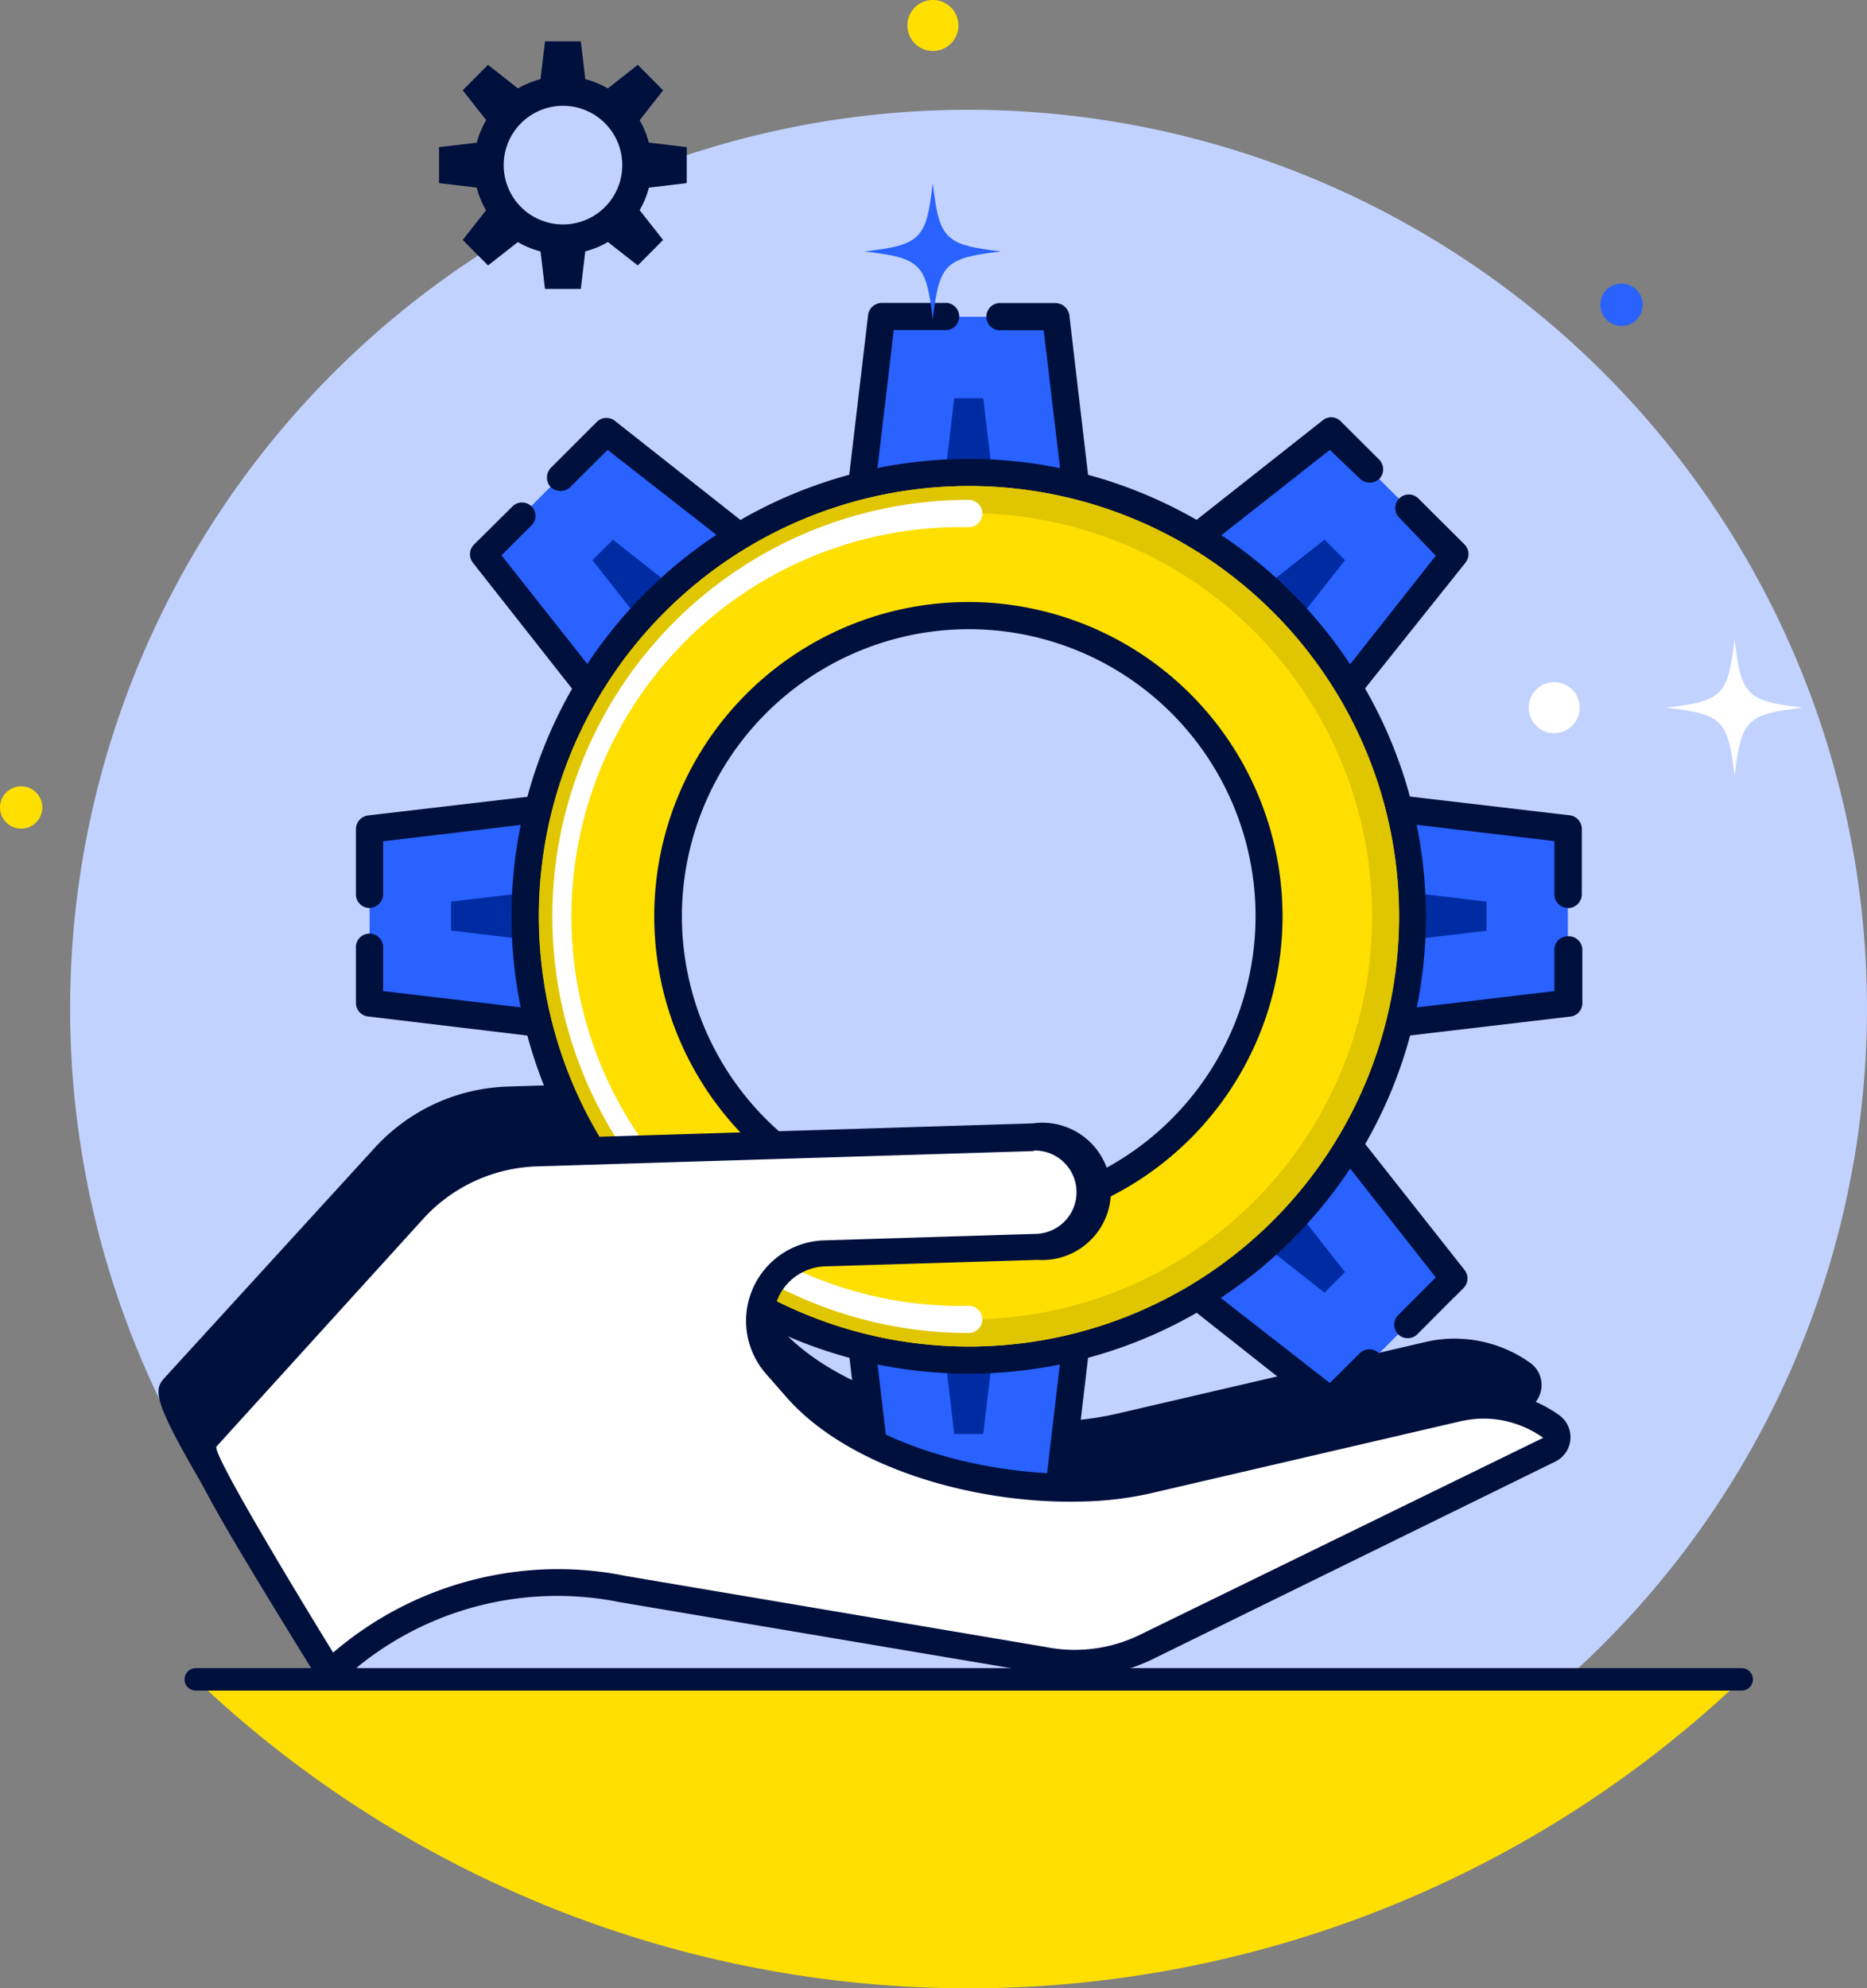 <svg xmlns="http://www.w3.org/2000/svg" viewBox="0 0 112.09 119.33"><rect x="0" y="0" width="112.09" height="119.33" fill="#808080" stroke="none"/><g id="Layer_2" data-name="Layer 2"><g id="Layer_1-2" data-name="Layer 1"><g id="Insti"><g id="Insti_landing" data-name="Insti landing"><g id="Group-13"><g id="Group-34"><path id="Fill-1" d="M58.16,114.47a53.94,53.94,0,1,1,53.93-53.94,54,54,0,0,1-53.93,53.94" style="fill:#c2d2ff;fill-rule:evenodd"/><path id="Fill-3" d="M63.12,96.69A8.76,8.76,0,0,1,61,96.51L35.7,92.25a20.58,20.58,0,0,0-4.55-.39A20.11,20.11,0,0,0,18.8,96.65a.78.78,0,0,1-.5.19h-.16a.79.79,0,0,1-.56-.38c-7.73-12.5-7.48-12.78-7-13.34L23.13,69.4A10.41,10.41,0,0,1,30.48,66l29.85-.93a3.3,3.3,0,1,1,.21,6.6l-12.72.4a4,4,0,0,0-2.92,6.63l1.2,1.37c3.82,4.39,11.6,6.2,17.22,6a19.94,19.94,0,0,0,3.81-.47l18.63-4.33a6.83,6.83,0,0,1,1.35-.17,7,7,0,0,1,4.29,1.3.83.83,0,0,1,.34.73.81.81,0,0,1-.46.66L67,95.73a9.54,9.54,0,0,1-3.9,1" style="fill:#00103d;fill-rule:evenodd"/><path id="Fill-5" d="M60.31,64.29l-29.86.92a11.3,11.3,0,0,0-7.92,3.64L10,82.56c-1,1.07-1.18,1.29,6.87,14.32a1.63,1.63,0,0,0,1.14.76l.3,0a1.6,1.6,0,0,0,1-.39,19.05,19.05,0,0,1,16.19-4.22l25.33,4.27a10.16,10.16,0,0,0,2.3.19,10.52,10.52,0,0,0,4.24-1.05L91.64,84.59a1.64,1.64,0,0,0,.23-2.8,7.85,7.85,0,0,0-4.78-1.45,7.62,7.62,0,0,0-1.51.2L66.94,84.87a19,19,0,0,1-3.64.44c-5.44.17-12.94-1.56-16.59-5.74l-1.19-1.38A3.14,3.14,0,0,1,45,74.83a3.18,3.18,0,0,1,2.84-1.92l12.72-.39a4.12,4.12,0,1,0-.25-8.23m0,1.63a2.49,2.49,0,1,1,.15,5l-12.72.39a4.83,4.83,0,0,0-3.5,8l1.19,1.37c3.8,4.36,11.56,6.5,17.87,6.3a19.5,19.5,0,0,0,4-.49L86,82.13A6,6,0,0,1,87.14,82a6.19,6.19,0,0,1,3.78,1.15L66.66,95a8.7,8.7,0,0,1-5.55.71L35.84,91.45a20.36,20.36,0,0,0-4.72-.4,20.79,20.79,0,0,0-12.85,5s-7.4-12-7.06-12.37L23.74,70a9.62,9.62,0,0,1,6.76-3.11l29.86-.92" style="fill:#00103d;fill-rule:evenodd"/><path id="Fill-7" d="M104.57,100.79H11.76a67.35,67.35,0,0,0,92.81,0" style="fill:#fedf00;fill-rule:evenodd"/><path id="Fill-10" d="M104.57,101.46H11.76a.67.67,0,0,1-.68-.67.68.68,0,0,1,.68-.68h92.81a.68.68,0,0,1,.67.68.67.67,0,0,1-.67.67" style="fill:#00103d;fill-rule:evenodd"/><polygon id="Fill-12" points="34.87 17.34 32.72 17.34 32.45 15.07 32.45 4.75 32.72 2.48 34.87 2.48 35.14 4.74 35.14 15.07 34.87 17.34" style="fill:#00103d;fill-rule:evenodd"/><polygon id="Fill-14" points="26.36 10.99 26.36 8.83 28.64 8.56 38.96 8.56 41.23 8.83 41.23 10.99 38.96 11.26 28.64 11.26 26.36 10.99" style="fill:#00103d;fill-rule:evenodd"/><polygon id="Fill-16" points="27.78 5.42 29.3 3.89 31.1 5.31 38.4 12.61 39.81 14.4 38.29 15.93 36.49 14.52 29.2 7.22 27.78 5.42" style="fill:#00103d;fill-rule:evenodd"/><polygon id="Fill-18" points="38.29 3.89 39.81 5.42 38.4 7.22 31.1 14.52 29.3 15.93 27.78 14.4 29.19 12.61 36.49 5.31 38.29 3.89" style="fill:#00103d;fill-rule:evenodd"/><path id="Fill-20" d="M39.13,9.91A5.34,5.34,0,1,1,33.8,4.58a5.33,5.33,0,0,1,5.33,5.33" style="fill:#00103d;fill-rule:evenodd"/><path id="Fill-22" d="M33.8,13.47a3.56,3.56,0,1,1,3.56-3.56,3.56,3.56,0,0,1-3.56,3.56" style="fill:#c2d2ff;fill-rule:evenodd"/><polygon id="Fill-24" points="63.38 90.96 52.94 90.96 51.63 79.94 51.63 29.99 52.94 19.01 63.38 19.01 64.69 29.98 64.69 79.94 63.38 90.96" style="fill:#2962ff;fill-rule:evenodd"/><path id="Fill-26" d="M51.63,40.29a.8.8,0,0,1-.81-.81V29.9l1.3-11a.83.83,0,0,1,.82-.72h3.92a.82.82,0,0,1,0,1.63h-3.2L52.45,30.05v9.43a.82.82,0,0,1-.82.81ZM64.69,41a.82.82,0,0,1-.82-.81V30L62.66,19.82H60.13a.82.82,0,1,1,0-1.63h3.25a.85.85,0,0,1,.82.72L65.5,30V40.15a.82.82,0,0,1-.81.81ZM51.63,68a.82.82,0,0,1-.81-.82V42.74a.8.8,0,0,1,.81-.81.82.82,0,0,1,.82.81V67.21a.84.84,0,0,1-.82.82Zm13.06.67a.82.82,0,0,1-.82-.82V43.41a.82.82,0,0,1,1.63,0V67.88a.83.83,0,0,1-.81.82ZM56.86,91.77H52.94a.83.83,0,0,1-.82-.72l-1.3-11.11V70.48a.81.81,0,0,1,.81-.82.82.82,0,0,1,.82.82v9.39l1.21,10.27h3.23a.82.82,0,0,1,0,1.63Zm3.26,0h0a.82.82,0,1,1,0-1.63h2.54l1.21-10.27V71.13a.82.82,0,0,1,1.63,0V80l-1.3,11a.85.85,0,0,1-.82.72Z" style="fill:#00103d;fill-rule:evenodd"/><polygon id="Fill-28" points="57.29 86.06 56.53 79.65 56.53 30.28 57.29 23.9 59.03 23.9 59.79 30.27 59.79 79.65 59.03 86.06 57.29 86.06" style="fill:#002ca3;fill-rule:evenodd"/><polygon id="Fill-30" points="22.19 60.2 22.19 49.76 33.2 48.46 83.16 48.46 94.13 49.76 94.13 60.2 83.16 61.51 33.2 61.51 22.19 60.2" style="fill:#2962ff;fill-rule:evenodd"/><path id="Fill-32" d="M70.4,49.27H45.92a.82.82,0,0,1,0-1.63H70.4a.82.82,0,0,1,0,1.63ZM22.19,54.49a.81.81,0,0,1-.82-.82V49.76a.83.83,0,0,1,.72-.82l11.11-1.3h9.46a.82.82,0,1,1,0,1.63H33.25L23,50.49v3.17h0a.81.81,0,0,1-.81.82Zm71.94,0a.82.82,0,0,1-.81-.82V50.48L83.11,49.27H73.66a.82.82,0,1,1,0-1.63h9.59l11,1.29a.83.83,0,0,1,.72.82v3.93a.84.84,0,0,1-.82.82ZM42,62.32H33.1L22.09,61a.81.81,0,0,1-.72-.81V56.94a.82.82,0,1,1,1.63,0v2.54l10.27,1.21H42a.82.82,0,1,1,0,1.63Zm27.74,0H45.26a.82.82,0,1,1,0-1.63H69.73a.82.82,0,0,1,0,1.63Zm13.42,0H73a.82.82,0,1,1,0-1.63H83.11l10.21-1.21V57a.8.8,0,0,1,.81-.81A.82.82,0,0,1,95,57V60.2a.81.81,0,0,1-.72.81L83.17,62.32Z" style="fill:#00103d;fill-rule:evenodd"/><polygon id="Fill-34" points="33.49 56.61 27.08 55.85 27.08 54.11 33.49 53.35 82.86 53.35 89.24 54.11 89.24 55.86 82.87 56.61 33.49 56.61" style="fill:#002ca3;fill-rule:evenodd"/><polygon id="Fill-36" points="29.03 33.24 36.41 25.85 45.13 32.72 80.45 68.04 87.29 76.73 79.91 84.11 71.22 77.28 35.9 41.95 29.03 33.24" style="fill:#2962ff;fill-rule:evenodd"/><path id="Fill-38" d="M51.81,40.23a.83.83,0,0,1-.57-.25l-6.65-6.65L36.48,27l-2.25,2.24h0a.86.86,0,0,1-1.16,0,.84.84,0,0,1,0-1.16l2.77-2.77a.82.82,0,0,1,1.08-.05l8.77,6.92,6.71,6.69a.83.83,0,0,1,0,1.15.86.86,0,0,1-.59.25M42.12,49a.83.83,0,0,1-.58-.23l-6.29-6.29-6.86-8.71a.82.82,0,0,1,.06-1.08l2.32-2.3a.81.81,0,0,1,1.14,0,.8.8,0,0,1,0,1.14l-1.8,1.8,6.4,8.1,6.18,6.19a0,0,0,0,0,0,0A.81.81,0,0,1,42.12,49m29.3,10.87a.75.75,0,0,1-.57-.25L53.54,42.3a.91.91,0,0,1-.23-.59.86.86,0,0,1,.23-.57.84.84,0,0,1,1.16,0L72,58.45a.81.81,0,0,1,0,1.14.78.78,0,0,1-.59.25m-9.69,8.74a.85.85,0,0,1-.58-.22L43.85,51.05a.78.78,0,0,1-.24-.57.73.73,0,0,1,.24-.57.8.8,0,0,1,1.14,0L62.3,67.2a.85.85,0,0,1,.25.57.88.88,0,0,1-.25.59.87.87,0,0,1-.57.22M84.51,80.31a.76.76,0,0,1-.57-.24.81.81,0,0,1,0-1.14l2.26-2.27-6.37-8.09-6.68-6.66a.85.85,0,0,1,0-1.16.84.84,0,0,1,1.16,0l6.77,6.79,6.85,8.68a.82.82,0,0,1-.06,1.08l-.47.47a.19.19,0,0,1-.07.06L85.1,80.07a.82.82,0,0,1-.59.24m-4.6,4.62a.81.81,0,0,1-.51-.18l-8.74-6.9L65.76,73a.09.09,0,0,1,0,0l-2.27-2.26a.81.81,0,0,1,1.14-1.14l7.15,7.12L79.84,83l1.8-1.79a.81.81,0,0,1,1.14,0,.8.8,0,0,1,.24.57.82.82,0,0,1-.24.59l-2.3,2.3a.87.87,0,0,1-.57.24" style="fill:#00103d;fill-rule:evenodd"/><polygon id="Fill-40" points="74.48 73.61 39.56 38.69 35.57 33.62 36.8 32.39 41.87 36.39 76.78 71.3 80.75 76.34 79.52 77.58 74.48 73.61" style="fill:#002ca3;fill-rule:evenodd"/><polygon id="Fill-42" points="79.91 25.85 87.29 33.24 80.42 41.95 45.1 77.27 36.41 84.11 29.03 76.73 35.87 68.05 71.19 32.72 79.91 25.85" style="fill:#2962ff;fill-rule:evenodd"/><path id="Fill-44" d="M65,39.76a.79.79,0,0,1-.59-.25.83.83,0,0,1-.23-.57.78.78,0,0,1,.23-.57l6.3-6.28,8.71-6.87a.8.8,0,0,1,1.08.07l2.31,2.3a.83.83,0,0,1,0,1.15.85.85,0,0,1-1.15,0L79.84,27l-8.11,6.38-6.18,6.18a.77.77,0,0,1-.57.25m8.74,9.69a.81.81,0,0,1-.57-1.39l6.66-6.66,6.39-8.1L84,31.06v0a.78.78,0,0,1-.23-.57.81.81,0,0,1,1.38-.58l2.78,2.77a.82.82,0,0,1,.06,1.08L81,42.51,76.61,46.9l0,.05-2.25,2.27a.84.84,0,0,1-.59.23M45.37,59.37a.8.8,0,0,1-.81-.82.8.8,0,0,1,.22-.57L62.09,40.67a.84.84,0,0,1,1.16,0,.81.81,0,0,1,0,1.14L45.94,59.12a.77.77,0,0,1-.57.25m8.74,9.69a.81.81,0,0,1-.57-.23.84.84,0,0,1,0-1.16l17.3-17.29a.83.83,0,0,1,1.15,0,.75.75,0,0,1,.25.57.83.83,0,0,1-.25.57L54.7,68.83a.86.86,0,0,1-.59.23M31.34,79.84a.81.81,0,0,1-.59-.24l-2.3-2.3a.82.82,0,0,1-.06-1.08l6.9-8.74,7.19-7.2a.82.82,0,1,1,1.16,1.16l-7.15,7.14-6.38,8.08,1.78,1.78a0,0,0,0,1,0,0,.84.84,0,0,1,0,1.16.87.87,0,0,1-.57.22m5.07,5.09a.87.87,0,0,1-.57-.24l-.47-.48,0,0-2.25-2.27a.76.76,0,0,1-.25-.58.8.8,0,0,1,.25-.58.83.83,0,0,1,1.14,0L36.48,83l8.09-6.38L51.23,70v0a.83.83,0,0,1,1.14,0,.74.74,0,0,1,.25.57.83.83,0,0,1-.25.57L45.61,77.9l-8.69,6.85a.81.81,0,0,1-.51.18" style="fill:#00103d;fill-rule:evenodd"/><polygon id="Fill-46" points="35.57 76.34 39.53 71.3 74.45 36.38 79.52 32.39 80.75 33.62 76.76 38.69 41.84 73.61 36.8 77.58 35.57 76.34" style="fill:#002ca3;fill-rule:evenodd"/><path id="Fill-48" d="M58.16,81.61A26.63,26.63,0,1,1,84.79,55,26.65,26.65,0,0,1,58.16,81.61" style="fill:#fedf00;fill-rule:evenodd"/><path id="Fill-50" d="M58.16,27.54A27.45,27.45,0,1,0,85.61,55,27.47,27.47,0,0,0,58.16,27.54m0,1.63A25.82,25.82,0,1,1,32.35,55,25.81,25.81,0,0,1,58.16,29.17" style="fill:#00103d;fill-rule:evenodd"/><path id="Fill-52" d="M58.16,29.17A25.82,25.82,0,1,0,84,55,25.83,25.83,0,0,0,58.16,29.17m0,1.63A24.19,24.19,0,1,1,34,55,24.2,24.2,0,0,1,58.16,30.8" style="fill:#e0c600;fill-rule:evenodd"/><path id="Fill-54" d="M58.16,80a25,25,0,0,1,0-50,.82.82,0,0,1,0,1.64,23.37,23.37,0,1,0,0,46.73.82.82,0,0,1,.82.82.82.82,0,0,1-.82.81" style="fill:#fff;fill-rule:evenodd"/><path id="Fill-56" d="M58.16,73a18,18,0,1,1,18-18,18.06,18.06,0,0,1-18,18" style="fill:#c2d2ff;fill-rule:evenodd"/><path id="Fill-58" d="M58.16,36.13A18.86,18.86,0,1,0,77,55,18.87,18.87,0,0,0,58.16,36.13m0,1.63A17.22,17.22,0,1,1,40.94,55,17.24,17.24,0,0,1,58.16,37.76" style="fill:#00103d;fill-rule:evenodd"/><path id="Fill-60" d="M1.27,49.73a1.27,1.27,0,1,1,1.27-1.27,1.27,1.27,0,0,1-1.27,1.27" style="fill:#fedf00;fill-rule:evenodd"/><path id="Fill-62" d="M97.35,19.56a1.27,1.27,0,1,1,1.27-1.27,1.27,1.27,0,0,1-1.27,1.27" style="fill:#2962ff;fill-rule:evenodd"/><path id="Fill-64" d="M56,11c.4,3.37.73,3.69,4.1,4.09-3.37.4-3.7.72-4.1,4.09-.39-3.37-.72-3.69-4.09-4.09,3.37-.4,3.7-.72,4.09-4.09" style="fill:#2962ff;fill-rule:evenodd"/><path id="Fill-66" d="M56,0a1.53,1.53,0,1,1-1.52,1.52A1.52,1.52,0,0,1,56,0" style="fill:#fedf00;fill-rule:evenodd"/><path id="Fill-69" d="M100.05,42.47c3.37-.4,3.69-.72,4.09-4.09.4,3.37.72,3.69,4.09,4.09-3.37.4-3.69.72-4.09,4.09-.4-3.37-.72-3.69-4.09-4.09" style="fill:#fff;fill-rule:evenodd"/><path id="Fill-71" d="M91.78,42.47A1.53,1.53,0,1,1,93.31,44a1.53,1.53,0,0,1-1.53-1.53" style="fill:#fff;fill-rule:evenodd"/><path id="Fill-73" d="M64.85,99.82a9.14,9.14,0,0,1-2.16-.17L37.44,95.38a20,20,0,0,0-16.91,4.4.78.78,0,0,1-.5.19h-.15a.78.78,0,0,1-.57-.38c-7.73-12.5-7.47-12.78-7-13.34L24.87,72.53a10.41,10.41,0,0,1,7.34-3.37l29.86-.93a3.3,3.3,0,1,1,.2,6.6l-12.72.4A4,4,0,0,0,46,77.63a4,4,0,0,0,.65,4.23l1.19,1.37c3.82,4.39,11.61,6.2,17.23,6a19,19,0,0,0,3.8-.47L87.5,84.46a6.74,6.74,0,0,1,1.35-.17,7,7,0,0,1,4.28,1.3A.82.82,0,0,1,93,87L68.75,98.86a9.54,9.54,0,0,1-3.9,1" style="fill:#fff;fill-rule:evenodd"/><path id="Fill-75" d="M62,67.42l-29.85.92A11.26,11.26,0,0,0,24.27,72L11.74,85.7c-1,1.06-1.17,1.28,6.88,14.31a1.6,1.6,0,0,0,1.13.76l.31,0a1.62,1.62,0,0,0,1-.39,19,19,0,0,1,16.19-4.22l25.33,4.27a10.12,10.12,0,0,0,2.3.19,10.47,10.47,0,0,0,4.23-1L93.37,87.72a1.63,1.63,0,0,0,.24-2.79,7.89,7.89,0,0,0-4.79-1.46,7.72,7.72,0,0,0-1.51.2L68.68,88a19.1,19.1,0,0,1-3.65.44c-5.43.17-12.94-1.56-16.58-5.74l-1.2-1.37A3.2,3.2,0,0,1,49.58,76l12.72-.39A4.12,4.12,0,1,0,62,67.42m.05,1.63a2.49,2.49,0,1,1,.16,5l-12.72.39a4.83,4.83,0,0,0-3.51,8l1.2,1.37c3.79,4.36,11.55,6.5,17.86,6.3a20.26,20.26,0,0,0,4-.48l18.63-4.33a6.94,6.94,0,0,1,1.19-.16,6.19,6.19,0,0,1,3.79,1.15L68.4,98.13a8.91,8.91,0,0,1-3.58.88,8.69,8.69,0,0,1-2-.16L37.57,94.58a20.36,20.36,0,0,0-4.72-.4,20.82,20.82,0,0,0-12.85,5s-7.4-12-7-12.37L25.47,73.08A9.65,9.65,0,0,1,32.24,70l29.85-.92" style="fill:#00103d;fill-rule:evenodd"/></g></g></g></g></g></g></svg>